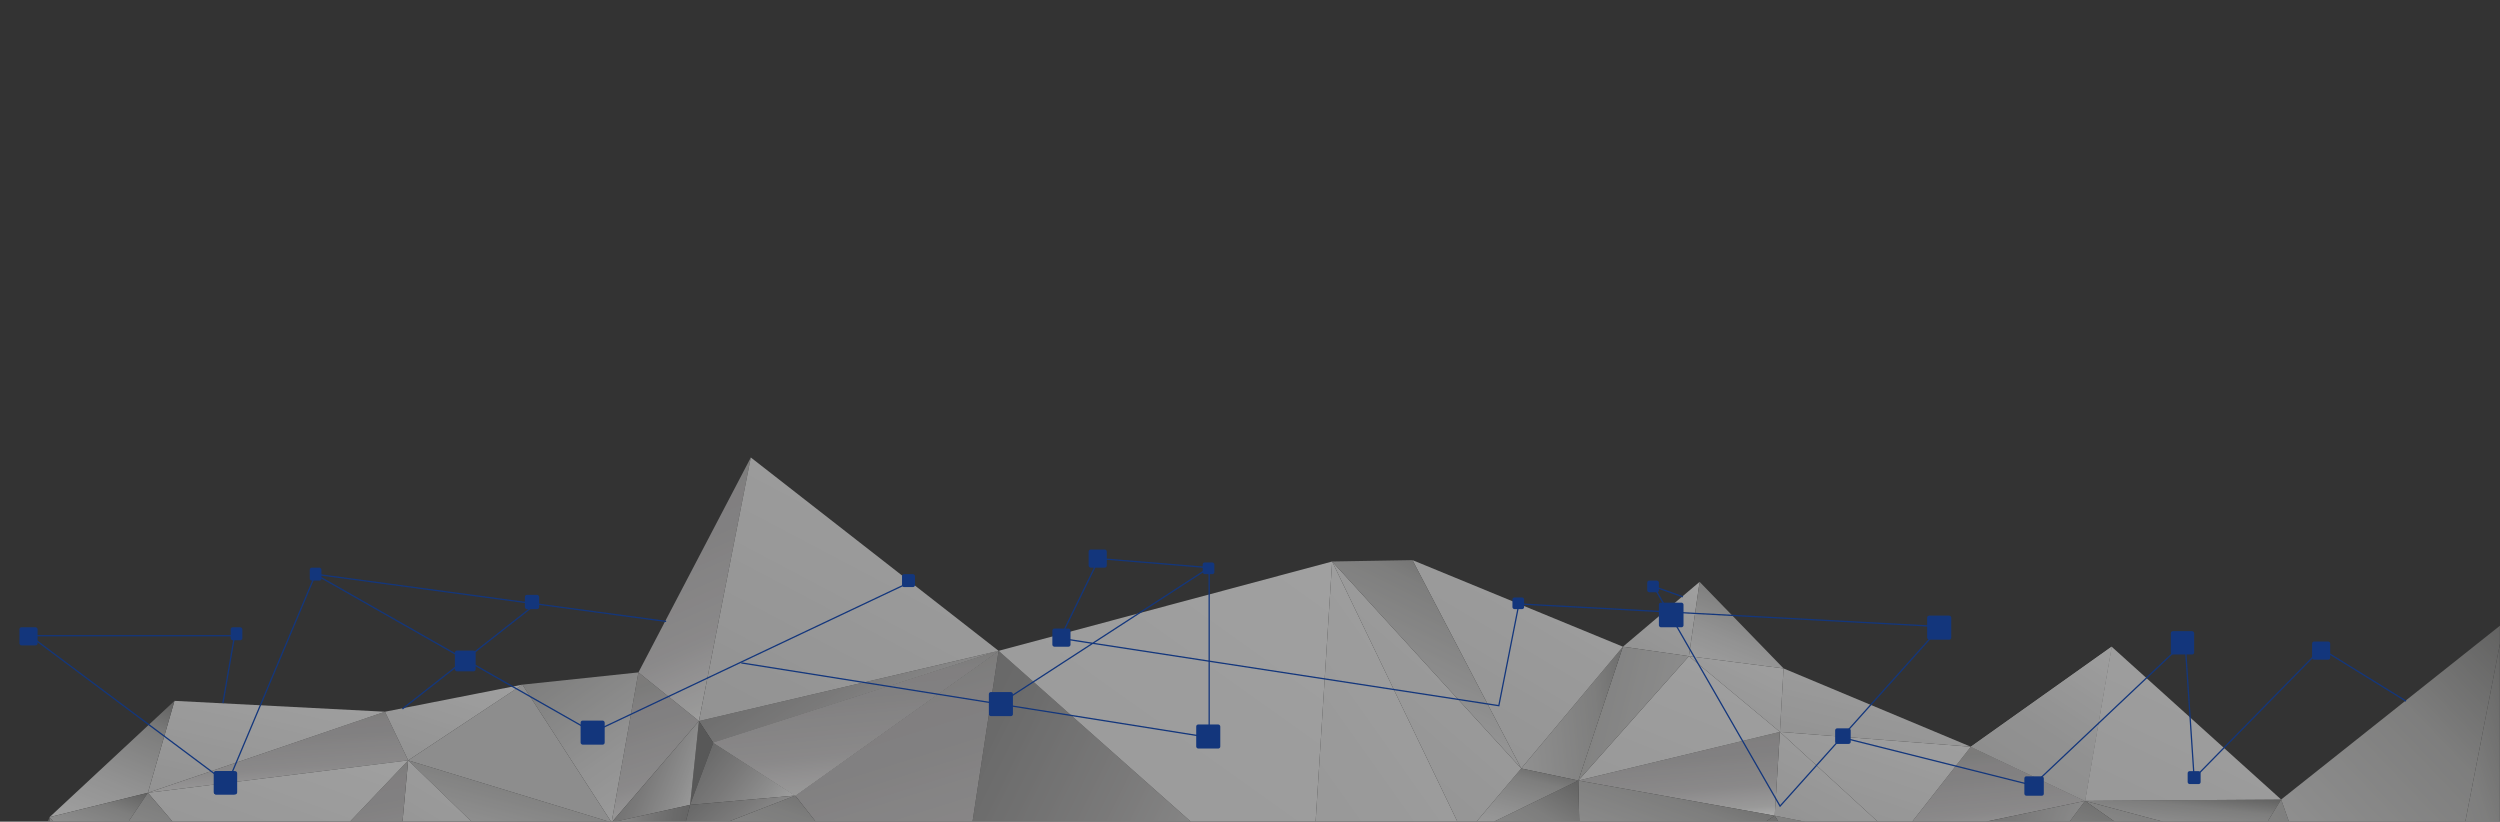 <svg width="1929" height="634" viewBox="0 0 1929 634" fill="none" xmlns="http://www.w3.org/2000/svg">
<rect x="0" y="0" width="1929" height="634" fill="#333333" stroke="none"/>
<mask id="mask0_303_5" style="mask-type:alpha" maskUnits="userSpaceOnUse" x="0" y="0" width="1929" height="634">
<rect width="1929" height="634" fill="white"/>
</mask>
<g mask="url(#mask0_303_5)">
<g opacity="0.6">
<path d="M409.924 678.524L314.947 586.696L471.896 634.606L409.924 678.524Z" fill="url(#paint0_linear_303_5)"/>
<path d="M1629.35 498.994L1520.68 576.183L1608.81 617.971L1629.35 498.994Z" fill="url(#paint1_linear_303_5)"/>
<path d="M492.612 518.823L471.896 634.606L539.31 556.353L492.612 518.823Z" fill="url(#paint2_linear_303_5)"/>
<path d="M770.521 502.188L550.37 573.121L539.31 556.353L770.521 502.188Z" fill="url(#paint3_linear_303_5)"/>
<path d="M1738.2 652.44L1608.81 617.971L1760.14 616.906L1738.2 652.44Z" fill="url(#paint4_linear_303_5)"/>
<path d="M1629.35 498.994L1608.81 617.971L1760.14 616.906L1629.35 498.994Z" fill="url(#paint5_linear_303_5)"/>
<path d="M1853.72 882.941L1738.2 652.439L1760.14 616.906L1853.72 882.941Z" fill="url(#paint6_linear_303_5)"/>
<path d="M1311.42 448.954L1303.17 506.313L1252.25 498.993L1311.42 448.954Z" fill="url(#paint7_linear_303_5)"/>
<path d="M770.521 502.188L550.37 573.122L613.572 613.845L770.521 502.188Z" fill="url(#paint8_linear_303_5)"/>
<path d="M409.924 678.524L314.947 586.696L305.291 691.034L409.924 678.524Z" fill="url(#paint9_linear_303_5)"/>
<path d="M1009.98 714.989L770.52 502.187L730.669 763.032L1009.98 714.989Z" fill="url(#paint10_linear_303_5)"/>
<path d="M770.521 502.188L613.572 613.845L730.669 763.033L770.521 502.188Z" fill="url(#paint11_linear_303_5)"/>
<path d="M613.572 613.845L525.617 648.181L730.669 763.033L613.572 613.845Z" fill="url(#paint12_linear_303_5)"/>
<path d="M1738.2 652.44L1608.81 617.971L1718.89 695.16L1738.2 652.44Z" fill="url(#paint13_linear_303_5)"/>
<path d="M1608.81 617.97L1487.68 780.732L1718.89 695.159L1608.81 617.97Z" fill="url(#paint14_linear_303_5)"/>
<path d="M314.946 586.696L297.039 549.166L114.107 611.716L314.946 586.696Z" fill="url(#paint15_linear_303_5)"/>
<path d="M297.04 549.166L134.648 540.782L114.108 611.716L297.04 549.166Z" fill="url(#paint16_linear_303_5)"/>
<path d="M1129.89 645.119L1009.98 714.988L1027.89 433.249L1129.89 645.119Z" fill="url(#paint17_linear_303_5)"/>
<path d="M1009.98 714.989L770.521 502.187L1027.89 433.249L1009.98 714.989Z" fill="url(#paint18_linear_303_5)"/>
<path d="M1608.81 617.97L1520.68 576.182L1464.33 648.181L1608.81 617.97Z" fill="url(#paint19_linear_303_5)"/>
<path d="M1608.81 617.97L1487.68 780.732L1464.33 648.181L1608.81 617.97Z" fill="url(#paint20_linear_303_5)"/>
<path d="M1520.68 576.182L1373.39 564.737L1464.33 648.181L1520.68 576.182Z" fill="url(#paint21_linear_303_5)"/>
<path d="M1465.73 781.798L1369.35 629.416L1464.33 648.181L1465.73 781.798Z" fill="url(#paint22_linear_303_5)"/>
<path d="M1373.39 564.737L1369.35 629.416L1464.33 648.181L1373.39 564.737Z" fill="url(#paint23_linear_303_5)"/>
<path d="M1629.35 498.994L1520.68 576.183L1608.81 617.971L1629.35 498.994Z" fill="url(#paint24_linear_303_5)"/>
<path d="M1465.73 781.798L1369.35 629.416L1220.65 726.435L1465.73 781.798Z" fill="url(#paint25_linear_303_5)"/>
<path d="M134.648 540.782L114.108 611.716L38.266 630.481L134.648 540.782Z" fill="url(#paint26_linear_303_5)"/>
<path d="M114.108 611.716L72.676 673.201L38.267 630.481L114.108 611.716Z" fill="url(#paint27_linear_303_5)"/>
<path d="M72.676 673.201L35.633 718.183L38.267 630.481L72.676 673.201Z" fill="url(#paint28_linear_303_5)"/>
<path d="M35.634 718.183L-68.999 897.58L38.267 630.481L35.634 718.183Z" fill="url(#paint29_linear_303_5)"/>
<path d="M1520.68 576.182L1373.39 564.737L1376.2 515.762L1520.68 576.182Z" fill="url(#paint30_linear_303_5)"/>
<path d="M1373.39 564.737L1303.17 506.313L1376.2 515.762L1373.39 564.737Z" fill="url(#paint31_linear_303_5)"/>
<path d="M1311.42 448.953L1303.17 506.313L1376.2 515.762L1311.42 448.953Z" fill="url(#paint32_linear_303_5)"/>
<path d="M1373.39 564.737L1369.35 629.416L1217.84 602.267L1373.39 564.737Z" fill="url(#paint33_linear_303_5)"/>
<path d="M1373.39 564.738L1303.17 506.314L1217.84 602.267L1373.39 564.738Z" fill="url(#paint34_linear_303_5)"/>
<path d="M770.521 502.188L550.37 573.122L613.572 613.845L770.521 502.188Z" fill="url(#paint35_linear_303_5)"/>
<path d="M1369.35 629.416L1220.65 726.434L1217.84 602.267L1369.35 629.416Z" fill="url(#paint36_linear_303_5)"/>
<path d="M1303.17 506.313L1252.25 498.994L1217.84 602.267L1303.17 506.313Z" fill="url(#paint37_linear_303_5)"/>
<path d="M770.521 502.188L550.37 573.122L613.572 613.845L770.521 502.188Z" fill="url(#paint38_linear_303_5)"/>
<path d="M1220.65 726.434L1129.89 645.12L1217.84 602.267L1220.65 726.434Z" fill="url(#paint39_linear_303_5)"/>
<path d="M314.946 586.696L305.291 691.034L198.024 709.799L314.946 586.696Z" fill="url(#paint40_linear_303_5)"/>
<path d="M314.946 586.696L114.108 611.716L198.024 709.799L314.946 586.696Z" fill="url(#paint41_linear_303_5)"/>
<path d="M114.108 611.716L72.676 673.201L198.024 709.799L114.108 611.716Z" fill="url(#paint42_linear_303_5)"/>
<path d="M492.612 518.823L471.896 634.606L403.077 528.272L492.612 518.823Z" fill="url(#paint43_linear_303_5)"/>
<path d="M471.896 634.606L314.947 586.696L403.077 528.272L471.896 634.606Z" fill="#CACACA"/>
<path d="M314.947 586.696L297.04 549.166L403.077 528.272L314.947 586.696Z" fill="url(#paint44_linear_303_5)"/>
<path d="M1935 1044.77L1853.72 882.942L1932.19 480.229L1935 1044.77Z" fill="url(#paint45_linear_303_5)"/>
<path d="M1853.72 882.941L1760.14 616.906L1932.19 480.229L1853.72 882.941Z" fill="url(#paint46_linear_303_5)"/>
<path d="M1252.25 498.994L1217.84 602.267L1173.78 592.951L1252.25 498.994Z" fill="url(#paint47_linear_303_5)"/>
<path d="M1252.25 498.993L1089.86 432.185L1173.78 592.951L1252.25 498.993Z" fill="url(#paint48_linear_303_5)"/>
<path d="M1217.84 602.267L1129.89 645.12L1173.78 592.951L1217.84 602.267Z" fill="url(#paint49_linear_303_5)"/>
<path d="M1129.89 645.12L1027.89 433.25L1173.78 592.951L1129.89 645.12Z" fill="url(#paint50_linear_303_5)"/>
<path d="M1089.86 432.185L1027.89 433.25L1173.78 592.951L1089.86 432.185Z" fill="url(#paint51_linear_303_5)"/>
<path d="M550.371 573.121L539.311 556.353L532.464 621.032L550.371 573.121Z" fill="url(#paint52_linear_303_5)"/>
<path d="M539.31 556.353L471.896 634.606L532.464 621.031L539.31 556.353Z" fill="url(#paint53_linear_303_5)"/>
<path d="M525.617 648.181L471.896 634.606L532.464 621.032L525.617 648.181Z" fill="url(#paint54_linear_303_5)"/>
<path d="M613.572 613.845L550.371 573.121L532.464 621.031L613.572 613.845Z" fill="url(#paint55_linear_303_5)"/>
<path d="M613.572 613.845L525.617 648.181L532.464 621.031L613.572 613.845Z" fill="url(#paint56_linear_303_5)"/>
<path d="M539.31 556.353L492.612 518.823L579.338 353L539.31 556.353Z" fill="url(#paint57_linear_303_5)"/>
<path d="M770.521 502.187L539.31 556.353L579.338 353L770.521 502.187Z" fill="url(#paint58_linear_303_5)"/>
</g>
<path d="M572 511.5L771 543.197M1298.5 460.5L1276 452.5L1373.5 622L1420.95 569M771 543.197L933 569V438M771 543.197L933 438M933 438L848 431L818 492.5L1156.5 544.5L1172 466L1497.5 483.5L1420.95 569M1686 495L1568.5 606L1420.95 569M413.5 466L310.5 547" stroke="#13367C"/>
<rect x="923" y="559" width="18.572" height="18.572" rx="1.548" fill="#13367C"/>
<rect x="1487" y="475" width="18.572" height="18.572" rx="1.548" fill="#13367C"/>
<rect x="1416" y="562" width="12" height="12" rx="1.548" fill="#13367C"/>
<rect x="1271" y="448" width="9" height="9" rx="1.548" fill="#13367C"/>
<rect x="1167" y="461" width="9" height="9" rx="1.548" fill="#13367C"/>
<rect x="1280" y="465" width="19" height="19" rx="1.548" fill="#13367C"/>
<rect x="1562" y="599" width="15" height="15" rx="1.548" fill="#13367C"/>
<rect x="405" y="459" width="11" height="11" rx="1.548" fill="#13367C"/>
<rect x="351" y="502" width="16" height="16" rx="1.548" fill="#13367C"/>
<rect x="763" y="534" width="18.572" height="18.572" rx="1.548" fill="#13367C"/>
<rect x="840" y="424" width="14" height="14" rx="1.548" fill="#13367C"/>
<rect x="928" y="434" width="9" height="9" rx="1.548" fill="#13367C"/>
<rect x="812" y="485" width="14" height="14" rx="1.548" fill="#13367C"/>
<rect x="696" y="443" width="10" height="10" rx="1.548" fill="#13367C"/>
<rect x="448" y="556" width="18.572" height="18.572" rx="1.548" fill="#13367C"/>
<rect x="239" y="438" width="9" height="10" rx="1.548" fill="#13367C"/>
<rect x="165" y="595" width="17" height="18" rx="1.548" fill="#13367C"/>
<rect x="165" y="595" width="18" height="18" rx="1.548" fill="#13367C"/>
<rect x="15" y="484" width="14" height="14" rx="1.548" fill="#13367C"/>
<rect x="178" y="484" width="9" height="10" rx="1.548" fill="#13367C"/>
<path d="M514 479.5L243 443L457.5 565L701.5 449.5" stroke="#13367C"/>
</g>
<path d="M243.5 443L175.5 604.5L23 490.5H181L172 542.5" stroke="#13367C"/>
<path d="M1686 495L1693 600.5L1791 500.5L1856.5 541" stroke="#13367C"/>
<rect x="1675" y="487" width="18" height="18" rx="1.548" fill="#13367C"/>
<rect x="1784" y="495" width="14" height="14" rx="1.548" fill="#13367C"/>
<rect x="1688" y="595" width="10" height="10" rx="1.548" fill="#13367C"/>
<defs>
<linearGradient id="paint0_linear_303_5" x1="313.889" y1="682.175" x2="358.014" y2="513.863" gradientUnits="userSpaceOnUse">
<stop stop-color="#FAFAFA"/>
<stop offset="0" stop-color="#EBEBEB"/>
<stop offset="0.297" stop-color="#D2D2D2"/>
<stop offset="0.58" stop-color="#B0B0AF"/>
<stop offset="0.75" stop-color="#838382"/>
<stop offset="0.93" stop-color="#4E4E4C"/>
<stop offset="0.96" stop-color="#444442"/>
<stop offset="0.98" stop-color="#212120"/>
<stop offset="0.99" stop-color="#090909"/>
<stop offset="1"/>
</linearGradient>
<linearGradient id="paint1_linear_303_5" x1="1605.25" y1="463.825" x2="1285.91" y2="949.569" gradientUnits="userSpaceOnUse">
<stop stop-color="#FAFAFA"/>
<stop offset="0" stop-color="#EBEBEB"/>
<stop offset="0.297" stop-color="#D2D2D2"/>
<stop offset="0.58" stop-color="#B0B0AF"/>
<stop offset="0.75" stop-color="#838382"/>
<stop offset="0.93" stop-color="#4E4E4C"/>
<stop offset="0.96" stop-color="#444442"/>
<stop offset="0.98" stop-color="#212120"/>
<stop offset="0.99" stop-color="#090909"/>
<stop offset="1"/>
</linearGradient>
<linearGradient id="paint2_linear_303_5" x1="540.338" y1="634.271" x2="487.799" y2="472.66" gradientUnits="userSpaceOnUse">
<stop stop-color="white"/>
<stop offset="0.083" stop-color="#DEDEDD"/>
<stop offset="0.167" stop-color="#D3D1D2"/>
<stop offset="0.25" stop-color="#C5C3C4"/>
<stop offset="0.333" stop-color="#C0BEBF"/>
<stop offset="0.417" stop-color="#BCBABB"/>
<stop offset="0.5" stop-color="#B6B4B5"/>
<stop offset="0.583" stop-color="#B5B3B4"/>
<stop offset="0.667" stop-color="#ACACAA"/>
<stop offset="0.75" stop-color="#B0ACAB"/>
<stop offset="0.833" stop-color="#AEAAAB"/>
<stop offset="0.917" stop-color="#090909"/>
<stop offset="1" stop-color="#A7A1A0"/>
</linearGradient>
<linearGradient id="paint3_linear_303_5" x1="914.2" y1="502.251" x2="712.757" y2="201.491" gradientUnits="userSpaceOnUse">
<stop stop-color="white"/>
<stop offset="0.04" stop-color="#F2F2F2"/>
<stop offset="0.19" stop-color="#CACACA"/>
<stop offset="0.34" stop-color="#AAA9A9"/>
<stop offset="0.49" stop-color="#909090"/>
<stop offset="0.65" stop-color="#7E7D7D"/>
<stop offset="0.81" stop-color="#737373"/>
<stop offset="1" stop-color="#706F6F"/>
</linearGradient>
<linearGradient id="paint4_linear_303_5" x1="1607.79" y1="653.852" x2="1615.04" y2="585.009" gradientUnits="userSpaceOnUse">
<stop stop-color="#FAFAFA"/>
<stop offset="0" stop-color="#EBEBEB"/>
<stop offset="0.297" stop-color="#D2D2D2"/>
<stop offset="0.58" stop-color="#B0B0AF"/>
<stop offset="0.75" stop-color="#838382"/>
<stop offset="0.93" stop-color="#4E4E4C"/>
<stop offset="0.96" stop-color="#444442"/>
<stop offset="0.98" stop-color="#212120"/>
<stop offset="0.99" stop-color="#090909"/>
<stop offset="1"/>
</linearGradient>
<linearGradient id="paint5_linear_303_5" x1="1726.58" y1="463.825" x2="1458.01" y2="1032.72" gradientUnits="userSpaceOnUse">
<stop stop-color="#FAFAFA"/>
<stop offset="0" stop-color="#EBEBEB"/>
<stop offset="0.514" stop-color="#D2D2D2"/>
<stop offset="0.58" stop-color="#B0B0AF"/>
<stop offset="0.75" stop-color="#838382"/>
<stop offset="0.93" stop-color="#4E4E4C"/>
<stop offset="0.96" stop-color="#444442"/>
<stop offset="0.98" stop-color="#212120"/>
<stop offset="0.99" stop-color="#090909"/>
<stop offset="1"/>
</linearGradient>
<linearGradient id="paint6_linear_303_5" x1="1737.42" y1="893.519" x2="1997.86" y2="641.139" gradientUnits="userSpaceOnUse">
<stop stop-color="#FAFAFA"/>
<stop offset="0" stop-color="#EBEBEB"/>
<stop offset="0.297" stop-color="#D2D2D2"/>
<stop offset="0.58" stop-color="#B0B0AF"/>
<stop offset="0.75" stop-color="#838382"/>
<stop offset="0.93" stop-color="#4E4E4C"/>
<stop offset="0.96" stop-color="#444442"/>
<stop offset="0.98" stop-color="#212120"/>
<stop offset="0.99" stop-color="#090909"/>
<stop offset="1"/>
</linearGradient>
<linearGradient id="paint7_linear_303_5" x1="1298.29" y1="431.999" x2="1152.47" y2="682.494" gradientUnits="userSpaceOnUse">
<stop stop-color="#FAFAFA"/>
<stop offset="0" stop-color="#EBEBEB"/>
<stop offset="0.297" stop-color="#D2D2D2"/>
<stop offset="0.58" stop-color="#B0B0AF"/>
<stop offset="0.75" stop-color="#838382"/>
<stop offset="0.93" stop-color="#4E4E4C"/>
<stop offset="0.96" stop-color="#444442"/>
<stop offset="0.98" stop-color="#212120"/>
<stop offset="0.99" stop-color="#090909"/>
<stop offset="1"/>
</linearGradient>
<linearGradient id="paint8_linear_303_5" x1="773.877" y1="613.523" x2="757.484" y2="442.771" gradientUnits="userSpaceOnUse">
<stop stop-color="white"/>
<stop offset="0.083" stop-color="#DEDEDD"/>
<stop offset="0.167" stop-color="#D3D1D2"/>
<stop offset="0.25" stop-color="#C5C3C4"/>
<stop offset="0.333" stop-color="#C0BEBF"/>
<stop offset="0.417" stop-color="#BCBABB"/>
<stop offset="0.5" stop-color="#B6B4B5"/>
<stop offset="0.583" stop-color="#B5B3B4"/>
<stop offset="0.667" stop-color="#ACACAA"/>
<stop offset="0.75" stop-color="#B0ACAB"/>
<stop offset="0.833" stop-color="#AEAAAB"/>
<stop offset="0.917" stop-color="#090909"/>
<stop offset="1" stop-color="#A7A1A0"/>
</linearGradient>
<linearGradient id="paint9_linear_303_5" x1="386.717" y1="555.855" x2="117.821" y2="1004.93" gradientUnits="userSpaceOnUse">
<stop stop-color="#FAFAFA"/>
<stop offset="0" stop-color="#EBEBEB"/>
<stop offset="0.297" stop-color="#D2D2D2"/>
<stop offset="0.58" stop-color="#B0B0AF"/>
<stop offset="0.75" stop-color="#838382"/>
<stop offset="0.93" stop-color="#4E4E4C"/>
<stop offset="0.96" stop-color="#444442"/>
<stop offset="0.98" stop-color="#212120"/>
<stop offset="0.99" stop-color="#090909"/>
<stop offset="1"/>
</linearGradient>
<linearGradient id="paint10_linear_303_5" x1="1183.55" y1="502.421" x2="550.122" y2="191.734" gradientUnits="userSpaceOnUse">
<stop stop-color="white"/>
<stop offset="0.04" stop-color="#F2F2F2"/>
<stop offset="0.19" stop-color="#CACACA"/>
<stop offset="0.34" stop-color="#AAA9A9"/>
<stop offset="0.49" stop-color="#909090"/>
<stop offset="0.65" stop-color="#7E7D7D"/>
<stop offset="0.81" stop-color="#737373"/>
<stop offset="1" stop-color="#706F6F"/>
</linearGradient>
<linearGradient id="paint11_linear_303_5" x1="772.914" y1="762.279" x2="657.675" y2="395.961" gradientUnits="userSpaceOnUse">
<stop stop-color="white"/>
<stop offset="0.083" stop-color="#DEDEDD"/>
<stop offset="0.167" stop-color="#D3D1D2"/>
<stop offset="0.25" stop-color="#C5C3C4"/>
<stop offset="0.333" stop-color="#C0BEBF"/>
<stop offset="0.417" stop-color="#BCBABB"/>
<stop offset="0.5" stop-color="#B6B4B5"/>
<stop offset="0.583" stop-color="#B5B3B4"/>
<stop offset="0.667" stop-color="#ACACAA"/>
<stop offset="0.75" stop-color="#B0ACAB"/>
<stop offset="0.833" stop-color="#AEAAAB"/>
<stop offset="0.917" stop-color="#090909"/>
<stop offset="1" stop-color="#A7A1A0"/>
</linearGradient>
<linearGradient id="paint12_linear_303_5" x1="524.235" y1="768.965" x2="610.354" y2="504.799" gradientUnits="userSpaceOnUse">
<stop stop-color="#FAFAFA"/>
<stop offset="0" stop-color="#EBEBEB"/>
<stop offset="0.297" stop-color="#D2D2D2"/>
<stop offset="0.58" stop-color="#B0B0AF"/>
<stop offset="0.75" stop-color="#838382"/>
<stop offset="0.93" stop-color="#4E4E4C"/>
<stop offset="0.96" stop-color="#444442"/>
<stop offset="0.98" stop-color="#212120"/>
<stop offset="0.99" stop-color="#090909"/>
<stop offset="1"/>
</linearGradient>
<linearGradient id="paint13_linear_303_5" x1="1607.94" y1="698.229" x2="1645.66" y2="557.109" gradientUnits="userSpaceOnUse">
<stop stop-color="#FAFAFA"/>
<stop offset="0" stop-color="#EBEBEB"/>
<stop offset="0.297" stop-color="#D2D2D2"/>
<stop offset="0.58" stop-color="#B0B0AF"/>
<stop offset="0.75" stop-color="#838382"/>
<stop offset="0.93" stop-color="#4E4E4C"/>
<stop offset="0.96" stop-color="#444442"/>
<stop offset="0.98" stop-color="#212120"/>
<stop offset="0.99" stop-color="#090909"/>
<stop offset="1"/>
</linearGradient>
<linearGradient id="paint14_linear_303_5" x1="1486.12" y1="787.204" x2="1577.59" y2="497.224" gradientUnits="userSpaceOnUse">
<stop stop-color="#FAFAFA"/>
<stop offset="0" stop-color="#EBEBEB"/>
<stop offset="0.297" stop-color="#D2D2D2"/>
<stop offset="0.58" stop-color="#B0B0AF"/>
<stop offset="0.75" stop-color="#838382"/>
<stop offset="0.93" stop-color="#4E4E4C"/>
<stop offset="0.96" stop-color="#444442"/>
<stop offset="0.98" stop-color="#212120"/>
<stop offset="0.99" stop-color="#090909"/>
<stop offset="1"/>
</linearGradient>
<linearGradient id="paint15_linear_303_5" x1="318.008" y1="611.535" x2="312.337" y2="515.335" gradientUnits="userSpaceOnUse">
<stop stop-color="white"/>
<stop offset="0.083" stop-color="#DEDEDD"/>
<stop offset="0.167" stop-color="#D3D1D2"/>
<stop offset="0.25" stop-color="#C5C3C4"/>
<stop offset="0.333" stop-color="#C0BEBF"/>
<stop offset="0.417" stop-color="#BCBABB"/>
<stop offset="0.5" stop-color="#B6B4B5"/>
<stop offset="0.583" stop-color="#B5B3B4"/>
<stop offset="0.667" stop-color="#ACACAA"/>
<stop offset="0.75" stop-color="#B0ACAB"/>
<stop offset="0.833" stop-color="#AEAAAB"/>
<stop offset="0.917" stop-color="#090909"/>
<stop offset="1" stop-color="#A7A1A0"/>
</linearGradient>
<linearGradient id="paint16_linear_303_5" x1="256.467" y1="519.815" x2="164.86" y2="913.249" gradientUnits="userSpaceOnUse">
<stop stop-color="#FAFAFA"/>
<stop offset="0" stop-color="#EBEBEB"/>
<stop offset="0.297" stop-color="#D2D2D2"/>
<stop offset="0.58" stop-color="#B0B0AF"/>
<stop offset="0.75" stop-color="#838382"/>
<stop offset="0.93" stop-color="#4E4E4C"/>
<stop offset="0.96" stop-color="#444442"/>
<stop offset="0.98" stop-color="#212120"/>
<stop offset="0.99" stop-color="#090909"/>
<stop offset="1"/>
</linearGradient>
<linearGradient id="paint17_linear_303_5" x1="1103.29" y1="349.969" x2="326.105" y2="900.816" gradientUnits="userSpaceOnUse">
<stop stop-color="#FAFAFA"/>
<stop offset="0" stop-color="#EBEBEB"/>
<stop offset="0.435" stop-color="#D2D2D2"/>
<stop offset="0.58" stop-color="#B0B0AF"/>
<stop offset="0.75" stop-color="#838382"/>
<stop offset="0.93" stop-color="#4E4E4C"/>
<stop offset="0.96" stop-color="#444442"/>
<stop offset="0.98" stop-color="#212120"/>
<stop offset="0.99" stop-color="#090909"/>
<stop offset="1"/>
</linearGradient>
<linearGradient id="paint18_linear_303_5" x1="1016.04" y1="377" x2="213.807" y2="1502.61" gradientUnits="userSpaceOnUse">
<stop stop-color="#FAFAFA"/>
<stop offset="0" stop-color="#EBEBEB"/>
<stop offset="0.524" stop-color="#D2D2D2"/>
<stop offset="0.58" stop-color="#B0B0AF"/>
<stop offset="0.75" stop-color="#838382"/>
<stop offset="0.93" stop-color="#4E4E4C"/>
<stop offset="0.96" stop-color="#444442"/>
<stop offset="0.98" stop-color="#212120"/>
<stop offset="0.99" stop-color="#090909"/>
<stop offset="1"/>
</linearGradient>
<linearGradient id="paint19_linear_303_5" x1="1611.02" y1="647.972" x2="1600.63" y2="537.835" gradientUnits="userSpaceOnUse">
<stop stop-color="white"/>
<stop offset="0.083" stop-color="#DEDEDD"/>
<stop offset="0.167" stop-color="#D3D1D2"/>
<stop offset="0.25" stop-color="#C5C3C4"/>
<stop offset="0.333" stop-color="#C0BEBF"/>
<stop offset="0.417" stop-color="#BCBABB"/>
<stop offset="0.5" stop-color="#B6B4B5"/>
<stop offset="0.583" stop-color="#B5B3B4"/>
<stop offset="0.667" stop-color="#ACACAA"/>
<stop offset="0.75" stop-color="#B0ACAB"/>
<stop offset="0.833" stop-color="#AEAAAB"/>
<stop offset="0.917" stop-color="#090909"/>
<stop offset="1" stop-color="#A7A1A0"/>
</linearGradient>
<linearGradient id="paint20_linear_303_5" x1="1698.6" y1="618.116" x2="1349.78" y2="476.281" gradientUnits="userSpaceOnUse">
<stop stop-color="white"/>
<stop offset="0.04" stop-color="#F2F2F2"/>
<stop offset="0.19" stop-color="#CACACA"/>
<stop offset="0.34" stop-color="#AAA9A9"/>
<stop offset="0.49" stop-color="#909090"/>
<stop offset="0.65" stop-color="#7E7D7D"/>
<stop offset="0.81" stop-color="#737373"/>
<stop offset="1" stop-color="#706F6F"/>
</linearGradient>
<linearGradient id="paint21_linear_303_5" x1="1488.01" y1="540.071" x2="1339.25" y2="977.379" gradientUnits="userSpaceOnUse">
<stop stop-color="#FAFAFA"/>
<stop offset="0" stop-color="#EBEBEB"/>
<stop offset="0.297" stop-color="#D2D2D2"/>
<stop offset="0.58" stop-color="#B0B0AF"/>
<stop offset="0.75" stop-color="#838382"/>
<stop offset="0.93" stop-color="#4E4E4C"/>
<stop offset="0.96" stop-color="#444442"/>
<stop offset="0.98" stop-color="#212120"/>
<stop offset="0.99" stop-color="#090909"/>
<stop offset="1"/>
</linearGradient>
<linearGradient id="paint22_linear_303_5" x1="1368.7" y1="787.857" x2="1509.5" y2="589.106" gradientUnits="userSpaceOnUse">
<stop stop-color="#FAFAFA"/>
<stop offset="0" stop-color="#EBEBEB"/>
<stop offset="0.297" stop-color="#D2D2D2"/>
<stop offset="0.58" stop-color="#B0B0AF"/>
<stop offset="0.75" stop-color="#838382"/>
<stop offset="0.93" stop-color="#4E4E4C"/>
<stop offset="0.96" stop-color="#444442"/>
<stop offset="0.98" stop-color="#212120"/>
<stop offset="0.99" stop-color="#090909"/>
<stop offset="1"/>
</linearGradient>
<linearGradient id="paint23_linear_303_5" x1="1443.26" y1="540.072" x2="1241.9" y2="921.756" gradientUnits="userSpaceOnUse">
<stop stop-color="#FAFAFA"/>
<stop offset="0" stop-color="#EBEBEB"/>
<stop offset="0.297" stop-color="#D2D2D2"/>
<stop offset="0.58" stop-color="#B0B0AF"/>
<stop offset="0.75" stop-color="#838382"/>
<stop offset="0.93" stop-color="#4E4E4C"/>
<stop offset="0.96" stop-color="#444442"/>
<stop offset="0.98" stop-color="#212120"/>
<stop offset="0.99" stop-color="#090909"/>
<stop offset="1"/>
</linearGradient>
<linearGradient id="paint24_linear_303_5" x1="1605.25" y1="463.825" x2="1285.91" y2="949.569" gradientUnits="userSpaceOnUse">
<stop stop-color="#FAFAFA"/>
<stop offset="0" stop-color="#EBEBEB"/>
<stop offset="0.161" stop-color="#D2D2D2"/>
<stop offset="0.58" stop-color="#B0B0AF"/>
<stop offset="0.75" stop-color="#838382"/>
<stop offset="0.93" stop-color="#4E4E4C"/>
<stop offset="0.96" stop-color="#444442"/>
<stop offset="0.98" stop-color="#212120"/>
<stop offset="0.99" stop-color="#090909"/>
<stop offset="1"/>
</linearGradient>
<linearGradient id="paint25_linear_303_5" x1="1219" y1="787.857" x2="1296.17" y2="510.859" gradientUnits="userSpaceOnUse">
<stop stop-color="#FAFAFA"/>
<stop offset="0" stop-color="#EBEBEB"/>
<stop offset="0.297" stop-color="#D2D2D2"/>
<stop offset="0.58" stop-color="#B0B0AF"/>
<stop offset="0.75" stop-color="#838382"/>
<stop offset="0.93" stop-color="#4E4E4C"/>
<stop offset="0.96" stop-color="#444442"/>
<stop offset="0.98" stop-color="#212120"/>
<stop offset="0.99" stop-color="#090909"/>
<stop offset="1"/>
</linearGradient>
<linearGradient id="paint26_linear_303_5" x1="37.617" y1="634.047" x2="100.035" y2="484.367" gradientUnits="userSpaceOnUse">
<stop stop-color="#FAFAFA"/>
<stop offset="0" stop-color="#EBEBEB"/>
<stop offset="0.297" stop-color="#D2D2D2"/>
<stop offset="0.58" stop-color="#B0B0AF"/>
<stop offset="0.75" stop-color="#838382"/>
<stop offset="0.93" stop-color="#4E4E4C"/>
<stop offset="0.96" stop-color="#444442"/>
<stop offset="0.98" stop-color="#212120"/>
<stop offset="0.99" stop-color="#090909"/>
<stop offset="1"/>
</linearGradient>
<linearGradient id="paint27_linear_303_5" x1="37.755" y1="675.645" x2="76.407" y2="569.244" gradientUnits="userSpaceOnUse">
<stop stop-color="#FAFAFA"/>
<stop offset="0" stop-color="#EBEBEB"/>
<stop offset="0.297" stop-color="#D2D2D2"/>
<stop offset="0.58" stop-color="#B0B0AF"/>
<stop offset="0.75" stop-color="#838382"/>
<stop offset="0.93" stop-color="#4E4E4C"/>
<stop offset="0.96" stop-color="#444442"/>
<stop offset="0.98" stop-color="#212120"/>
<stop offset="0.99" stop-color="#090909"/>
<stop offset="1"/>
</linearGradient>
<linearGradient id="paint28_linear_303_5" x1="35.383" y1="721.671" x2="121.133" y2="640.841" gradientUnits="userSpaceOnUse">
<stop stop-color="#FAFAFA"/>
<stop offset="0" stop-color="#EBEBEB"/>
<stop offset="0.297" stop-color="#D2D2D2"/>
<stop offset="0.58" stop-color="#B0B0AF"/>
<stop offset="0.75" stop-color="#838382"/>
<stop offset="0.93" stop-color="#4E4E4C"/>
<stop offset="0.96" stop-color="#444442"/>
<stop offset="0.98" stop-color="#212120"/>
<stop offset="0.99" stop-color="#090909"/>
<stop offset="1"/>
</linearGradient>
<linearGradient id="paint29_linear_303_5" x1="-69.722" y1="908.201" x2="190.326" y2="675.131" gradientUnits="userSpaceOnUse">
<stop stop-color="#FAFAFA"/>
<stop offset="0" stop-color="#EBEBEB"/>
<stop offset="0.297" stop-color="#D2D2D2"/>
<stop offset="0.58" stop-color="#B0B0AF"/>
<stop offset="0.75" stop-color="#838382"/>
<stop offset="0.93" stop-color="#4E4E4C"/>
<stop offset="0.96" stop-color="#444442"/>
<stop offset="0.98" stop-color="#212120"/>
<stop offset="0.99" stop-color="#090909"/>
<stop offset="1"/>
</linearGradient>
<linearGradient id="paint30_linear_303_5" x1="1488.01" y1="497.902" x2="1405.97" y2="830.983" gradientUnits="userSpaceOnUse">
<stop stop-color="#FAFAFA"/>
<stop offset="0" stop-color="#EBEBEB"/>
<stop offset="0.297" stop-color="#D2D2D2"/>
<stop offset="0.58" stop-color="#B0B0AF"/>
<stop offset="0.75" stop-color="#838382"/>
<stop offset="0.93" stop-color="#4E4E4C"/>
<stop offset="0.96" stop-color="#444442"/>
<stop offset="0.98" stop-color="#212120"/>
<stop offset="0.99" stop-color="#090909"/>
<stop offset="1"/>
</linearGradient>
<linearGradient id="paint31_linear_303_5" x1="1360" y1="489.043" x2="1226.67" y2="766.612" gradientUnits="userSpaceOnUse">
<stop stop-color="#FAFAFA"/>
<stop offset="0" stop-color="#EBEBEB"/>
<stop offset="0.297" stop-color="#D2D2D2"/>
<stop offset="0.58" stop-color="#B0B0AF"/>
<stop offset="0.75" stop-color="#838382"/>
<stop offset="0.93" stop-color="#4E4E4C"/>
<stop offset="0.96" stop-color="#444442"/>
<stop offset="0.98" stop-color="#212120"/>
<stop offset="0.99" stop-color="#090909"/>
<stop offset="1"/>
</linearGradient>
<linearGradient id="paint32_linear_303_5" x1="1302.67" y1="518.418" x2="1348.6" y2="406.373" gradientUnits="userSpaceOnUse">
<stop stop-color="#FAFAFA"/>
<stop offset="0" stop-color="#EBEBEB"/>
<stop offset="0.297" stop-color="#D2D2D2"/>
<stop offset="0.58" stop-color="#B0B0AF"/>
<stop offset="0.75" stop-color="#838382"/>
<stop offset="0.93" stop-color="#4E4E4C"/>
<stop offset="0.96" stop-color="#444442"/>
<stop offset="0.98" stop-color="#212120"/>
<stop offset="0.99" stop-color="#090909"/>
<stop offset="1"/>
</linearGradient>
<linearGradient id="paint33_linear_303_5" x1="1375.76" y1="629.229" x2="1367.95" y2="530.023" gradientUnits="userSpaceOnUse">
<stop stop-color="white"/>
<stop offset="0.083" stop-color="#DEDEDD"/>
<stop offset="0.167" stop-color="#D3D1D2"/>
<stop offset="0.25" stop-color="#C5C3C4"/>
<stop offset="0.333" stop-color="#C0BEBF"/>
<stop offset="0.417" stop-color="#BCBABB"/>
<stop offset="0.5" stop-color="#B6B4B5"/>
<stop offset="0.583" stop-color="#B5B3B4"/>
<stop offset="0.667" stop-color="#ACACAA"/>
<stop offset="0.75" stop-color="#B0ACAB"/>
<stop offset="0.833" stop-color="#AEAAAB"/>
<stop offset="0.917" stop-color="#090909"/>
<stop offset="1" stop-color="#A7A1A0"/>
</linearGradient>
<linearGradient id="paint34_linear_303_5" x1="1366.22" y1="487.157" x2="1166.3" y2="984.941" gradientUnits="userSpaceOnUse">
<stop stop-color="#FAFAFA"/>
<stop offset="0" stop-color="#EBEBEB"/>
<stop offset="0.524" stop-color="#D2D2D2"/>
<stop offset="0.58" stop-color="#B0B0AF"/>
<stop offset="0.75" stop-color="#838382"/>
<stop offset="0.93" stop-color="#4E4E4C"/>
<stop offset="0.96" stop-color="#444442"/>
<stop offset="0.98" stop-color="#212120"/>
<stop offset="0.99" stop-color="#090909"/>
<stop offset="1"/>
</linearGradient>
<linearGradient id="paint35_linear_303_5" x1="773.877" y1="613.523" x2="757.484" y2="442.771" gradientUnits="userSpaceOnUse">
<stop stop-color="white"/>
<stop offset="0.083" stop-color="#DEDEDD"/>
<stop offset="0.167" stop-color="#D3D1D2"/>
<stop offset="0.25" stop-color="#C5C3C4"/>
<stop offset="0.333" stop-color="#C0BEBF"/>
<stop offset="0.417" stop-color="#BCBABB"/>
<stop offset="0.5" stop-color="#B6B4B5"/>
<stop offset="0.583" stop-color="#B5B3B4"/>
<stop offset="0.667" stop-color="#ACACAA"/>
<stop offset="0.75" stop-color="#B0ACAB"/>
<stop offset="0.833" stop-color="#AEAAAB"/>
<stop offset="0.917" stop-color="#090909"/>
<stop offset="1" stop-color="#A7A1A0"/>
</linearGradient>
<linearGradient id="paint36_linear_303_5" x1="1216.82" y1="731.372" x2="1295.53" y2="517.044" gradientUnits="userSpaceOnUse">
<stop stop-color="#FAFAFA"/>
<stop offset="0" stop-color="#EBEBEB"/>
<stop offset="0.297" stop-color="#D2D2D2"/>
<stop offset="0.58" stop-color="#B0B0AF"/>
<stop offset="0.75" stop-color="#838382"/>
<stop offset="0.93" stop-color="#4E4E4C"/>
<stop offset="0.96" stop-color="#444442"/>
<stop offset="0.98" stop-color="#212120"/>
<stop offset="0.99" stop-color="#090909"/>
<stop offset="1"/>
</linearGradient>
<linearGradient id="paint37_linear_303_5" x1="1396.4" y1="542.5" x2="1049.28" y2="454.851" gradientUnits="userSpaceOnUse">
<stop stop-color="#FAFAFA"/>
<stop offset="0" stop-color="#EBEBEB"/>
<stop offset="0.17" stop-color="#D2D2D2"/>
<stop offset="0.531" stop-color="#B0B0AF"/>
<stop offset="0.537" stop-color="#838382"/>
<stop offset="0.93" stop-color="#4E4E4C"/>
<stop offset="0.96" stop-color="#444442"/>
<stop offset="0.98" stop-color="#212120"/>
<stop offset="0.99" stop-color="#090909"/>
<stop offset="1"/>
</linearGradient>
<linearGradient id="paint38_linear_303_5" x1="773.877" y1="613.523" x2="757.484" y2="442.771" gradientUnits="userSpaceOnUse">
<stop stop-color="white"/>
<stop offset="0.083" stop-color="#DEDEDD"/>
<stop offset="0.167" stop-color="#D3D1D2"/>
<stop offset="0.25" stop-color="#C5C3C4"/>
<stop offset="0.333" stop-color="#C0BEBF"/>
<stop offset="0.417" stop-color="#BCBABB"/>
<stop offset="0.5" stop-color="#B6B4B5"/>
<stop offset="0.583" stop-color="#B5B3B4"/>
<stop offset="0.667" stop-color="#ACACAA"/>
<stop offset="0.75" stop-color="#B0ACAB"/>
<stop offset="0.833" stop-color="#AEAAAB"/>
<stop offset="0.917" stop-color="#090909"/>
<stop offset="1" stop-color="#A7A1A0"/>
</linearGradient>
<linearGradient id="paint39_linear_303_5" x1="1129.28" y1="731.372" x2="1237.65" y2="554.574" gradientUnits="userSpaceOnUse">
<stop stop-color="#FAFAFA"/>
<stop offset="0" stop-color="#EBEBEB"/>
<stop offset="0.297" stop-color="#D2D2D2"/>
<stop offset="0.58" stop-color="#B0B0AF"/>
<stop offset="0.75" stop-color="#838382"/>
<stop offset="0.93" stop-color="#4E4E4C"/>
<stop offset="0.96" stop-color="#444442"/>
<stop offset="0.98" stop-color="#212120"/>
<stop offset="0.99" stop-color="#090909"/>
<stop offset="1"/>
</linearGradient>
<linearGradient id="paint40_linear_303_5" x1="316.729" y1="709.443" x2="280.312" y2="526.712" gradientUnits="userSpaceOnUse">
<stop stop-color="white"/>
<stop offset="0.083" stop-color="#DEDEDD"/>
<stop offset="0.167" stop-color="#D3D1D2"/>
<stop offset="0.25" stop-color="#C5C3C4"/>
<stop offset="0.333" stop-color="#C0BEBF"/>
<stop offset="0.417" stop-color="#BCBABB"/>
<stop offset="0.5" stop-color="#B6B4B5"/>
<stop offset="0.583" stop-color="#B5B3B4"/>
<stop offset="0.667" stop-color="#ACACAA"/>
<stop offset="0.75" stop-color="#B0ACAB"/>
<stop offset="0.833" stop-color="#AEAAAB"/>
<stop offset="0.917" stop-color="#090909"/>
<stop offset="1" stop-color="#A7A1A0"/>
</linearGradient>
<linearGradient id="paint41_linear_303_5" x1="270.402" y1="550.308" x2="37.081" y2="1184.24" gradientUnits="userSpaceOnUse">
<stop stop-color="#FAFAFA"/>
<stop offset="0" stop-color="#EBEBEB"/>
<stop offset="0.297" stop-color="#D2D2D2"/>
<stop offset="0.58" stop-color="#B0B0AF"/>
<stop offset="0.75" stop-color="#838382"/>
<stop offset="0.93" stop-color="#4E4E4C"/>
<stop offset="0.96" stop-color="#444442"/>
<stop offset="0.98" stop-color="#212120"/>
<stop offset="0.99" stop-color="#090909"/>
<stop offset="1"/>
</linearGradient>
<linearGradient id="paint42_linear_303_5" x1="71.831" y1="713.699" x2="131.821" y2="542.599" gradientUnits="userSpaceOnUse">
<stop stop-color="#FAFAFA"/>
<stop offset="0" stop-color="#EBEBEB"/>
<stop offset="0.297" stop-color="#D2D2D2"/>
<stop offset="0.58" stop-color="#B0B0AF"/>
<stop offset="0.75" stop-color="#838382"/>
<stop offset="0.93" stop-color="#4E4E4C"/>
<stop offset="0.96" stop-color="#444442"/>
<stop offset="0.98" stop-color="#212120"/>
<stop offset="0.99" stop-color="#090909"/>
<stop offset="1"/>
</linearGradient>
<linearGradient id="paint43_linear_303_5" x1="518.84" y1="649.942" x2="353.394" y2="416.283" gradientUnits="userSpaceOnUse">
<stop stop-color="#FAFAFA"/>
<stop offset="0" stop-color="#EBEBEB"/>
<stop offset="0.297" stop-color="#D2D2D2"/>
<stop offset="0.58" stop-color="#B0B0AF"/>
<stop offset="0.75" stop-color="#838382"/>
<stop offset="0.93" stop-color="#4E4E4C"/>
<stop offset="0.96" stop-color="#444442"/>
<stop offset="0.98" stop-color="#212120"/>
<stop offset="0.99" stop-color="#090909"/>
<stop offset="1"/>
</linearGradient>
<linearGradient id="paint44_linear_303_5" x1="379.559" y1="511.002" x2="277.688" y2="818.915" gradientUnits="userSpaceOnUse">
<stop stop-color="#FAFAFA"/>
<stop offset="0" stop-color="#EBEBEB"/>
<stop offset="0.297" stop-color="#D2D2D2"/>
<stop offset="0.58" stop-color="#B0B0AF"/>
<stop offset="0.75" stop-color="#838382"/>
<stop offset="0.93" stop-color="#4E4E4C"/>
<stop offset="0.96" stop-color="#444442"/>
<stop offset="0.98" stop-color="#212120"/>
<stop offset="0.99" stop-color="#090909"/>
<stop offset="1"/>
</linearGradient>
<linearGradient id="paint45_linear_303_5" x1="1853.17" y1="1067.22" x2="2175.26" y2="963.722" gradientUnits="userSpaceOnUse">
<stop stop-color="#FAFAFA"/>
<stop offset="0" stop-color="#EBEBEB"/>
<stop offset="0.297" stop-color="#D2D2D2"/>
<stop offset="0.58" stop-color="#B0B0AF"/>
<stop offset="0.75" stop-color="#838382"/>
<stop offset="0.93" stop-color="#4E4E4C"/>
<stop offset="0.96" stop-color="#444442"/>
<stop offset="0.98" stop-color="#212120"/>
<stop offset="0.99" stop-color="#090909"/>
<stop offset="1"/>
</linearGradient>
<linearGradient id="paint46_linear_303_5" x1="1758.98" y1="898.954" x2="2152.97" y2="523.31" gradientUnits="userSpaceOnUse">
<stop stop-color="#FAFAFA"/>
<stop offset="0" stop-color="#EBEBEB"/>
<stop offset="0.297" stop-color="#D2D2D2"/>
<stop offset="0.58" stop-color="#B0B0AF"/>
<stop offset="0.75" stop-color="#838382"/>
<stop offset="0.93" stop-color="#4E4E4C"/>
<stop offset="0.96" stop-color="#444442"/>
<stop offset="0.98" stop-color="#212120"/>
<stop offset="0.99" stop-color="#090909"/>
<stop offset="1"/>
</linearGradient>
<linearGradient id="paint47_linear_303_5" x1="1102.92" y1="646" x2="1339.35" y2="623.665" gradientUnits="userSpaceOnUse">
<stop stop-color="#FAFAFA"/>
<stop offset="0" stop-color="#EBEBEB"/>
<stop offset="0.297" stop-color="#D2D2D2"/>
<stop offset="0.58" stop-color="#B0B0AF"/>
<stop offset="0.75" stop-color="#838382"/>
<stop offset="0.93" stop-color="#4E4E4C"/>
<stop offset="0.96" stop-color="#444442"/>
<stop offset="0.98" stop-color="#212120"/>
<stop offset="0.99" stop-color="#090909"/>
<stop offset="1"/>
</linearGradient>
<linearGradient id="paint48_linear_303_5" x1="1216.24" y1="384.664" x2="803.339" y2="1079.24" gradientUnits="userSpaceOnUse">
<stop stop-color="#FAFAFA"/>
<stop offset="0" stop-color="#EBEBEB"/>
<stop offset="0.297" stop-color="#D2D2D2"/>
<stop offset="0.58" stop-color="#B0B0AF"/>
<stop offset="0.75" stop-color="#838382"/>
<stop offset="0.93" stop-color="#4E4E4C"/>
<stop offset="0.96" stop-color="#444442"/>
<stop offset="0.98" stop-color="#212120"/>
<stop offset="0.99" stop-color="#090909"/>
<stop offset="1"/>
</linearGradient>
<linearGradient id="paint49_linear_303_5" x1="1129.3" y1="647.195" x2="1154.66" y2="551.744" gradientUnits="userSpaceOnUse">
<stop stop-color="#FAFAFA"/>
<stop offset="0" stop-color="#EBEBEB"/>
<stop offset="0.297" stop-color="#D2D2D2"/>
<stop offset="0.58" stop-color="#B0B0AF"/>
<stop offset="0.75" stop-color="#838382"/>
<stop offset="0.93" stop-color="#4E4E4C"/>
<stop offset="0.96" stop-color="#444442"/>
<stop offset="0.98" stop-color="#212120"/>
<stop offset="0.99" stop-color="#090909"/>
<stop offset="1"/>
</linearGradient>
<linearGradient id="paint50_linear_303_5" x1="1141.42" y1="370.623" x2="527.76" y2="1074.33" gradientUnits="userSpaceOnUse">
<stop stop-color="#FAFAFA"/>
<stop offset="0" stop-color="#EBEBEB"/>
<stop offset="0.297" stop-color="#D2D2D2"/>
<stop offset="0.58" stop-color="#B0B0AF"/>
<stop offset="0.75" stop-color="#838382"/>
<stop offset="0.93" stop-color="#4E4E4C"/>
<stop offset="0.96" stop-color="#444442"/>
<stop offset="0.98" stop-color="#212120"/>
<stop offset="0.99" stop-color="#090909"/>
<stop offset="1"/>
</linearGradient>
<linearGradient id="paint51_linear_303_5" x1="1026.91" y1="599.343" x2="1151.93" y2="346.152" gradientUnits="userSpaceOnUse">
<stop stop-color="#FAFAFA"/>
<stop offset="0" stop-color="#EBEBEB"/>
<stop offset="0.297" stop-color="#D2D2D2"/>
<stop offset="0.58" stop-color="#B0B0AF"/>
<stop offset="0.75" stop-color="#838382"/>
<stop offset="0.93" stop-color="#4E4E4C"/>
<stop offset="0.96" stop-color="#444442"/>
<stop offset="0.98" stop-color="#212120"/>
<stop offset="0.99" stop-color="#090909"/>
<stop offset="1"/>
</linearGradient>
<linearGradient id="paint52_linear_303_5" x1="561.499" y1="556.411" x2="511.917" y2="550.123" gradientUnits="userSpaceOnUse">
<stop stop-color="#CACACA"/>
<stop stop-color="#AAA9A9"/>
<stop stop-color="#BAB9B9"/>
<stop stop-color="white"/>
<stop offset="0" stop-color="#7E7D7D"/>
<stop offset="0" stop-color="#909090"/>
<stop offset="0" stop-color="#F2F2F2"/>
<stop offset="0" stop-color="#737373"/>
<stop offset="1" stop-color="#706F6F"/>
</linearGradient>
<linearGradient id="paint53_linear_303_5" x1="581.203" y1="556.423" x2="417.094" y2="491.664" gradientUnits="userSpaceOnUse">
<stop stop-color="white"/>
<stop offset="0.04" stop-color="#F2F2F2"/>
<stop offset="0.19" stop-color="#CACACA"/>
<stop offset="0.34" stop-color="#AAA9A9"/>
<stop offset="0.49" stop-color="#909090"/>
<stop offset="0.65" stop-color="#7E7D7D"/>
<stop offset="0.81" stop-color="#737373"/>
<stop offset="1" stop-color="#706F6F"/>
</linearGradient>
<linearGradient id="paint54_linear_303_5" x1="418.64" y1="768.959" x2="572.28" y2="794.905" gradientUnits="userSpaceOnUse">
<stop stop-color="white"/>
<stop offset="0.04" stop-color="#F2F2F2"/>
<stop offset="0.19" stop-color="#CACACA"/>
<stop offset="0.34" stop-color="#AAA9A9"/>
<stop offset="0.49" stop-color="#909090"/>
<stop offset="0.65" stop-color="#7E7D7D"/>
<stop offset="0.81" stop-color="#737373"/>
<stop offset="1" stop-color="#706F6F"/>
</linearGradient>
<linearGradient id="paint55_linear_303_5" x1="663.975" y1="573.164" x2="521.473" y2="462.662" gradientUnits="userSpaceOnUse">
<stop stop-color="white"/>
<stop offset="0.04" stop-color="#F2F2F2"/>
<stop offset="0.19" stop-color="#CACACA"/>
<stop offset="0.34" stop-color="#AAA9A9"/>
<stop offset="0.49" stop-color="#909090"/>
<stop offset="0.65" stop-color="#7E7D7D"/>
<stop offset="0.81" stop-color="#737373"/>
<stop offset="1" stop-color="#706F6F"/>
</linearGradient>
<linearGradient id="paint56_linear_303_5" x1="668.229" y1="613.876" x2="564.116" y2="491.714" gradientUnits="userSpaceOnUse">
<stop stop-color="white"/>
<stop offset="0.04" stop-color="#F2F2F2"/>
<stop offset="0.19" stop-color="#CACACA"/>
<stop offset="0.34" stop-color="#AAA9A9"/>
<stop offset="0.49" stop-color="#909090"/>
<stop offset="0.65" stop-color="#7E7D7D"/>
<stop offset="0.81" stop-color="#737373"/>
<stop offset="1" stop-color="#706F6F"/>
</linearGradient>
<linearGradient id="paint57_linear_303_5" x1="580.66" y1="555.765" x2="464.29" y2="293.572" gradientUnits="userSpaceOnUse">
<stop stop-color="white"/>
<stop offset="0.083" stop-color="#DEDEDD"/>
<stop offset="0.167" stop-color="#D3D1D2"/>
<stop offset="0.25" stop-color="#C5C3C4"/>
<stop offset="0.333" stop-color="#C0BEBF"/>
<stop offset="0.417" stop-color="#BCBABB"/>
<stop offset="0.5" stop-color="#B6B4B5"/>
<stop offset="0.583" stop-color="#B5B3B4"/>
<stop offset="0.667" stop-color="#ACACAA"/>
<stop offset="0.75" stop-color="#B0ACAB"/>
<stop offset="0.833" stop-color="#AEAAAB"/>
<stop offset="0.917" stop-color="#090909"/>
<stop offset="1" stop-color="#A7A1A0"/>
</linearGradient>
<linearGradient id="paint58_linear_303_5" x1="719.24" y1="292.89" x2="228.23" y2="1222.62" gradientUnits="userSpaceOnUse">
<stop stop-color="#FAFAFA"/>
<stop offset="0" stop-color="#EBEBEB"/>
<stop offset="0.297" stop-color="#D2D2D2"/>
<stop offset="0.58" stop-color="#B0B0AF"/>
<stop offset="0.75" stop-color="#838382"/>
<stop offset="0.93" stop-color="#4E4E4C"/>
<stop offset="0.96" stop-color="#444442"/>
<stop offset="0.98" stop-color="#212120"/>
<stop offset="0.99" stop-color="#090909"/>
<stop offset="1"/>
</linearGradient>
</defs>
</svg>
